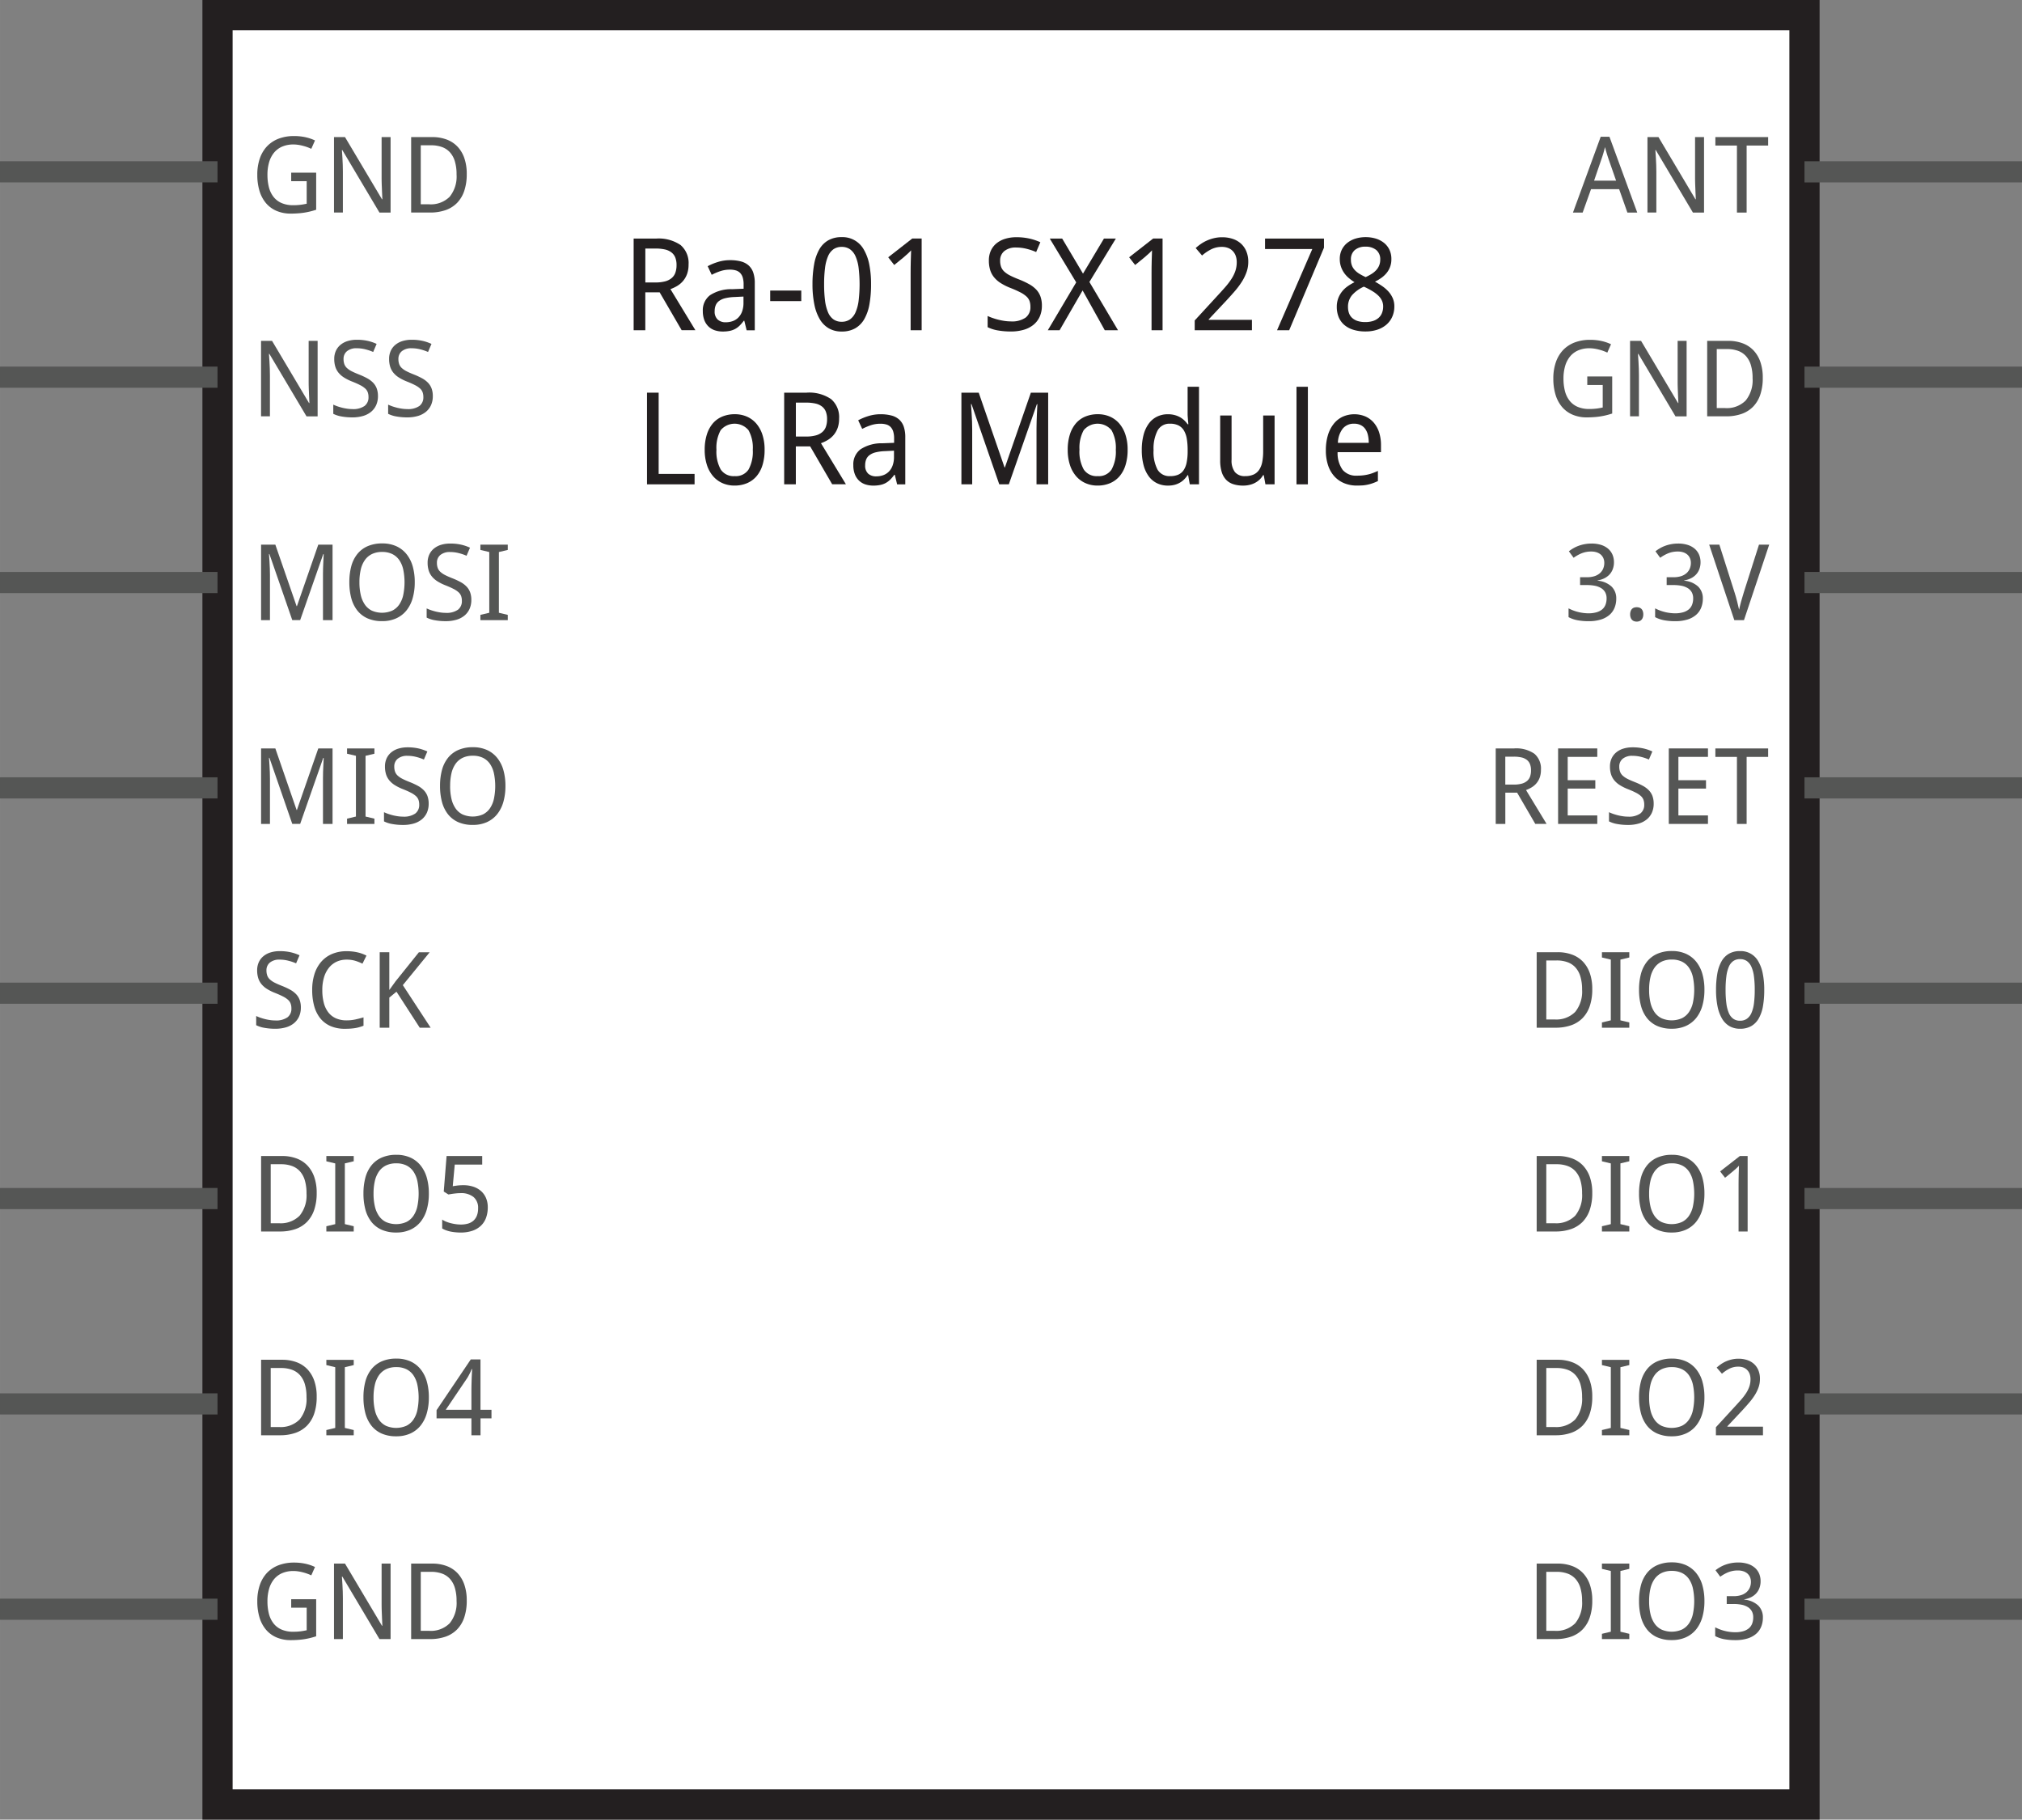 <svg id="background" xmlns="http://www.w3.org/2000/svg" width="23.613mm" height="21.247mm" viewBox="0 0 66.933 60.227">
  <rect x="0" y="0" width="66.933" height="60.227" fill="#808080" stroke="none"/>
  <title>Ra-01-LoRa-schematic</title>
  <rect id="Outline" x="7.2" y="0.5" width="52.533" height="59.227" style="fill: #fff;stroke: #231f20;stroke-miterlimit: 10"/>
  <g>
    <path d="M287.494,92.739v1.253H287.108V90.959h0.739a1.283,1.283,0,0,1,.815.214,0.784,0.784,0,0,1,.264.647,0.896,0.896,0,0,1-.051.315,0.759,0.759,0,0,1-.135.231,0.777,0.777,0,0,1-.192.161,1.299,1.299,0,0,1-.222.105l0.826,1.359h-0.455l-0.728-1.253h-0.476Zm0-.328h0.34a1.195,1.195,0,0,0,.318-0.037,0.547,0.547,0,0,0,.214-0.108,0.411,0.411,0,0,0,.123-0.178,0.734,0.734,0,0,0,.039-0.25,0.668,0.668,0,0,0-.042-0.253,0.399,0.399,0,0,0-.129-0.17,0.549,0.549,0,0,0-.218-0.097,1.42,1.42,0,0,0-.312-0.03h-0.332v1.123Z" transform="translate(-266.133 -83.062)" style="fill: #231f20"/>
    <path d="M290.848,93.993l-0.077-.315h-0.017a1.262,1.262,0,0,1-.137.161,0.654,0.654,0,0,1-.149.111,0.661,0.661,0,0,1-.18.064,1.114,1.114,0,0,1-.23.021,0.829,0.829,0,0,1-.264-0.041,0.554,0.554,0,0,1-.208-0.125,0.58,0.58,0,0,1-.138-0.211,0.832,0.832,0,0,1-.05-0.302,0.619,0.619,0,0,1,.239-0.523,1.277,1.277,0,0,1,.729-0.199l0.382-.015V92.476a0.771,0.771,0,0,0-.03-0.232,0.369,0.369,0,0,0-.087-0.15,0.326,0.326,0,0,0-.141-0.082,0.677,0.677,0,0,0-.192-0.025,1.004,1.004,0,0,0-.321.05,2.013,2.013,0,0,0-.285.121l-0.133-.285a1.884,1.884,0,0,1,.342-0.141,1.332,1.332,0,0,1,.396-0.059,1.391,1.391,0,0,1,.366.043,0.612,0.612,0,0,1,.255.135,0.567,0.567,0,0,1,.15.235,1.062,1.062,0,0,1,.05.347v1.561h-0.272Zm-0.693-.264a0.686,0.686,0,0,0,.234-0.039,0.506,0.506,0,0,0,.187-0.12,0.556,0.556,0,0,0,.123-0.201,0.827,0.827,0,0,0,.045-0.286V92.878l-0.297.015a1.53,1.53,0,0,0-.313.041,0.556,0.556,0,0,0-.202.093,0.33,0.33,0,0,0-.109.143,0.507,0.507,0,0,0-.033.19,0.356,0.356,0,0,0,.101.28A0.386,0.386,0,0,0,290.155,93.729Z" transform="translate(-266.133 -83.062)" style="fill: #231f20"/>
    <path d="M291.628,93.028V92.679h1.029v0.349h-1.029Z" transform="translate(-266.133 -83.062)" style="fill: #231f20"/>
    <path d="M294.967,92.472a3.708,3.708,0,0,1-.053.658,1.519,1.519,0,0,1-.17.492,0.818,0.818,0,0,1-.302.307,0.885,0.885,0,0,1-.448.106,0.83,0.83,0,0,1-.427-0.106,0.841,0.841,0,0,1-.301-0.307,1.567,1.567,0,0,1-.178-0.492,3.305,3.305,0,0,1-.06-0.658A3.697,3.697,0,0,1,293.082,91.814a1.535,1.535,0,0,1,.168-0.491,0.807,0.807,0,0,1,.299-0.306,0.876,0.876,0,0,1,.445-0.106,0.803,0.803,0,0,1,.732.41,1.573,1.573,0,0,1,.181.491A3.279,3.279,0,0,1,294.967,92.472Zm-1.554,0a4.194,4.194,0,0,0,.031.543,1.45,1.45,0,0,0,.1.387,0.547,0.547,0,0,0,.18.232,0.462,0.462,0,0,0,.271.078,0.47,0.47,0,0,0,.272-0.077,0.558,0.558,0,0,0,.184-0.23,1.376,1.376,0,0,0,.104-0.387,4.631,4.631,0,0,0,0-1.091,1.373,1.373,0,0,0-.104-0.386,0.558,0.558,0,0,0-.184-0.23,0.47,0.47,0,0,0-.272-0.077,0.465,0.465,0,0,0-.271.077,0.541,0.541,0,0,0-.18.23,1.433,1.433,0,0,0-.1.386A4.207,4.207,0,0,0,293.413,92.472Z" transform="translate(-266.133 -83.062)" style="fill: #231f20"/>
    <path d="M296.642,93.993h-0.365V92.098c0-.06,0-0.123.001-0.191,0-.068.002-0.135,0.004-0.203,0.002-.067.004-0.131,0.006-0.193l0.005-.163c-0.023.024-.044,0.046-0.062,0.064s-0.036.036-.055,0.052l-0.06.053c-0.021.019-.045,0.041-0.074,0.065l-0.308.251-0.199-.255,0.795-.621h0.312v3.034Z" transform="translate(-266.133 -83.062)" style="fill: #231f20"/>
    <path d="M300.622,93.181a0.874,0.874,0,0,1-.071.36,0.744,0.744,0,0,1-.205.269,0.908,0.908,0,0,1-.324.167,1.498,1.498,0,0,1-.43.057,2.446,2.446,0,0,1-.431-0.036,1.191,1.191,0,0,1-.335-0.107V93.521a1.703,1.703,0,0,0,.161.065c0.061,0.021.124,0.041,0.19,0.057a2.069,2.069,0,0,0,.206.041,1.461,1.461,0,0,0,.209.016,0.79,0.79,0,0,0,.491-0.125,0.427,0.427,0,0,0,.159-0.357,0.576,0.576,0,0,0-.03-0.195,0.384,0.384,0,0,0-.106-0.152,0.917,0.917,0,0,0-.202-0.135,3.434,3.434,0,0,0-.32-0.142,1.9,1.9,0,0,1-.32-0.159,0.915,0.915,0,0,1-.224-0.194,0.717,0.717,0,0,1-.131-0.245,1.054,1.054,0,0,1-.042-0.312,0.763,0.763,0,0,1,.066-0.326,0.668,0.668,0,0,1,.187-0.242,0.836,0.836,0,0,1,.288-0.15,1.233,1.233,0,0,1,.368-0.052,1.927,1.927,0,0,1,.444.047,1.797,1.797,0,0,1,.351.119l-0.139.324a1.982,1.982,0,0,0-.306-0.104,1.392,1.392,0,0,0-.354-0.045,0.592,0.592,0,0,0-.393.117,0.393,0.393,0,0,0-.139.316,0.595,0.595,0,0,0,.031.205,0.402,0.402,0,0,0,.104.156,0.816,0.816,0,0,0,.192.131c0.08,0.041.177,0.084,0.293,0.129a2.801,2.801,0,0,1,.331.154,0.983,0.983,0,0,1,.238.178,0.661,0.661,0,0,1,.144.23A0.881,0.881,0,0,1,300.622,93.181Z" transform="translate(-266.133 -83.062)" style="fill: #231f20"/>
    <path d="M303.142,93.993h-0.438l-0.734-1.318-0.762,1.318h-0.39l0.94-1.585-0.875-1.449h0.411l0.689,1.16,0.693-1.16h0.394L302.195,92.395Z" transform="translate(-266.133 -83.062)" style="fill: #231f20"/>
    <path d="M304.617,93.993H304.252V92.098c0-.06,0-0.123.001-0.191,0-.068.002-0.135,0.004-0.203,0.002-.067.004-0.131,0.006-0.193l0.005-.163c-0.023.024-.044,0.046-0.062,0.064s-0.036.036-.055,0.052l-0.06.053c-0.021.019-.045,0.041-0.074,0.065l-0.308.251-0.199-.255,0.795-.621h0.312v3.034Z" transform="translate(-266.133 -83.062)" style="fill: #231f20"/>
    <path d="M307.574,93.993h-1.893V93.669l0.727-.791c0.104-.112.196-0.214,0.278-0.307a2.343,2.343,0,0,0,.208-0.272,1.186,1.186,0,0,0,.132-0.267,0.903,0.903,0,0,0,.046-0.291,0.61,0.61,0,0,0-.036-0.216,0.439,0.439,0,0,0-.101-0.159,0.418,0.418,0,0,0-.155-0.099,0.557,0.557,0,0,0-.199-0.033,0.778,0.778,0,0,0-.355.08,1.465,1.465,0,0,0-.302.205l-0.211-.247a1.761,1.761,0,0,1,.178-0.14,1.246,1.246,0,0,1,.206-0.113,1.321,1.321,0,0,1,.232-0.076,1.13,1.13,0,0,1,.257-0.028,1.093,1.093,0,0,1,.36.056,0.754,0.754,0,0,1,.273.161,0.71,0.71,0,0,1,.173.255,0.89,0.89,0,0,1,.062.339,1.03,1.03,0,0,1-.055.336,1.555,1.555,0,0,1-.151.314,2.569,2.569,0,0,1-.23.311q-0.134.155-.29,0.324l-0.583.62v0.017h1.43v0.345Z" transform="translate(-266.133 -83.062)" style="fill: #231f20"/>
    <path d="M308.406,93.993l1.168-2.689h-1.565V90.959h1.951v0.301l-1.152,2.733h-0.403Z" transform="translate(-266.133 -83.062)" style="fill: #231f20"/>
    <path d="M311.336,90.911a1.163,1.163,0,0,1,.329.045,0.816,0.816,0,0,1,.272.137,0.657,0.657,0,0,1,.186.228,0.703,0.703,0,0,1,.068.32,0.701,0.701,0,0,1-.155.453,0.88,0.88,0,0,1-.172.162,1.568,1.568,0,0,1-.216.129,2.506,2.506,0,0,1,.235.144,1.183,1.183,0,0,1,.206.177,0.833,0.833,0,0,1,.145.221,0.661,0.661,0,0,1,.055.274,0.832,0.832,0,0,1-.069.345,0.741,0.741,0,0,1-.195.263,0.88,0.88,0,0,1-.301.166,1.232,1.232,0,0,1-.387.058,1.343,1.343,0,0,1-.406-0.056,0.835,0.835,0,0,1-.299-0.161,0.686,0.686,0,0,1-.185-0.256,0.885,0.885,0,0,1-.063-0.342,0.79,0.79,0,0,1,.047-0.28,0.837,0.837,0,0,1,.125-0.224,0.906,0.906,0,0,1,.187-0.176,1.593,1.593,0,0,1,.228-0.135,1.666,1.666,0,0,1-.191-0.14,0.888,0.888,0,0,1-.154-0.169,0.804,0.804,0,0,1-.104-0.207,0.778,0.778,0,0,1-.039-0.25,0.687,0.687,0,0,1,.07-0.316,0.664,0.664,0,0,1,.188-0.227,0.823,0.823,0,0,1,.272-0.137A1.141,1.141,0,0,1,311.336,90.911Zm-0.581,2.312a0.6,0.6,0,0,0,.033.203,0.396,0.396,0,0,0,.104.158,0.49,0.49,0,0,0,.178.102,0.82,0.82,0,0,0,.257.036,0.831,0.831,0,0,0,.256-0.036,0.513,0.513,0,0,0,.186-0.104,0.424,0.424,0,0,0,.112-0.163,0.578,0.578,0,0,0,.038-0.212,0.459,0.459,0,0,0-.041-0.195,0.569,0.569,0,0,0-.116-0.162,1.088,1.088,0,0,0-.182-0.141,2.62,2.62,0,0,0-.237-0.13l-0.062-.029a1.142,1.142,0,0,0-.395.285A0.593,0.593,0,0,0,310.755,93.223Zm0.577-1.996a0.522,0.522,0,0,0-.35.11,0.395,0.395,0,0,0-.13.319,0.522,0.522,0,0,0,.036.204,0.495,0.495,0,0,0,.101.151,0.72,0.72,0,0,0,.154.12q0.09,0.053.196,0.103a1.701,1.701,0,0,0,.188-0.1,0.745,0.745,0,0,0,.154-0.123,0.514,0.514,0,0,0,.103-0.156,0.498,0.498,0,0,0,.038-0.199,0.394,0.394,0,0,0-.131-0.319A0.541,0.541,0,0,0,311.333,91.227Z" transform="translate(-266.133 -83.062)" style="fill: #231f20"/>
    <path d="M287.55,99.093V96.059H287.936V98.748h1.189v0.345h-1.575Z" transform="translate(-266.133 -83.062)" style="fill: #231f20"/>
    <path d="M291.443,97.949a1.684,1.684,0,0,1-.069.505,1.041,1.041,0,0,1-.199.372,0.855,0.855,0,0,1-.314.229,1.052,1.052,0,0,1-.415.079,0.977,0.977,0,0,1-.394-0.079,0.882,0.882,0,0,1-.312-0.229,1.074,1.074,0,0,1-.206-0.372,1.605,1.605,0,0,1-.074-0.505,1.654,1.654,0,0,1,.07-0.501,1.058,1.058,0,0,1,.198-0.37,0.833,0.833,0,0,1,.314-0.228,1.071,1.071,0,0,1,.416-0.078,0.988,0.988,0,0,1,.395.078,0.87,0.87,0,0,1,.312.228,1.069,1.069,0,0,1,.205.37A1.563,1.563,0,0,1,291.443,97.949Zm-1.594,0a1.212,1.212,0,0,0,.142.653,0.51,0.51,0,0,0,.462.219,0.504,0.504,0,0,0,.459-0.219,1.223,1.223,0,0,0,.14-0.653,1.188,1.188,0,0,0-.142-0.648,0.601,0.601,0,0,0-.921,0A1.203,1.203,0,0,0,289.849,97.949Z" transform="translate(-266.133 -83.062)" style="fill: #231f20"/>
    <path d="M292.477,97.839v1.253h-0.386V96.059h0.739a1.283,1.283,0,0,1,.815.214,0.784,0.784,0,0,1,.264.647,0.896,0.896,0,0,1-.051.315,0.759,0.759,0,0,1-.135.231,0.777,0.777,0,0,1-.192.161,1.299,1.299,0,0,1-.222.105l0.826,1.359h-0.455l-0.728-1.253h-0.476Zm0-.328h0.34a1.195,1.195,0,0,0,.318-0.037,0.547,0.547,0,0,0,.214-0.108,0.411,0.411,0,0,0,.123-0.178,0.734,0.734,0,0,0,.039-0.25,0.668,0.668,0,0,0-.042-0.253,0.399,0.399,0,0,0-.129-0.17,0.549,0.549,0,0,0-.218-0.097,1.42,1.42,0,0,0-.312-0.03h-0.332v1.123Z" transform="translate(-266.133 -83.062)" style="fill: #231f20"/>
    <path d="M295.83,99.093l-0.077-.315h-0.017a1.262,1.262,0,0,1-.137.161,0.654,0.654,0,0,1-.149.111,0.661,0.661,0,0,1-.18.064,1.114,1.114,0,0,1-.23.021,0.829,0.829,0,0,1-.264-0.041,0.554,0.554,0,0,1-.208-0.125,0.58,0.58,0,0,1-.138-0.211,0.832,0.832,0,0,1-.05-0.302,0.619,0.619,0,0,1,.239-0.523,1.277,1.277,0,0,1,.729-0.199l0.382-.015V97.576a0.771,0.771,0,0,0-.03-0.232,0.369,0.369,0,0,0-.087-0.15,0.326,0.326,0,0,0-.141-0.082,0.677,0.677,0,0,0-.192-0.025,1.004,1.004,0,0,0-.321.05,2.013,2.013,0,0,0-.285.121l-0.133-.285a1.884,1.884,0,0,1,.342-0.141,1.332,1.332,0,0,1,.396-0.059,1.391,1.391,0,0,1,.366.043,0.612,0.612,0,0,1,.255.135,0.567,0.567,0,0,1,.15.235,1.062,1.062,0,0,1,.05.347v1.561h-0.272Zm-0.693-.264a0.686,0.686,0,0,0,.234-0.039,0.506,0.506,0,0,0,.187-0.12,0.556,0.556,0,0,0,.123-0.201,0.827,0.827,0,0,0,.045-0.286V97.979l-0.297.015a1.53,1.53,0,0,0-.313.041,0.556,0.556,0,0,0-.202.093,0.33,0.33,0,0,0-.109.143,0.507,0.507,0,0,0-.033.19,0.356,0.356,0,0,0,.101.28A0.386,0.386,0,0,0,295.137,98.829Z" transform="translate(-266.133 -83.062)" style="fill: #231f20"/>
    <path d="M299.211,99.093l-0.919-2.656h-0.017q0.012,0.154.021,0.305c0.006,0.087.01,0.179,0.014,0.275s0.005,0.184.005,0.263v1.813h-0.357V96.059h0.573l0.855,2.474h0.012l0.859-2.474h0.573v3.034h-0.386V97.252c0-.072.001-0.154,0.004-0.247,0.002-.092.006-0.181,0.01-0.266q0.008-.147.015-0.299h-0.017l-0.928,2.652h-0.317Z" transform="translate(-266.133 -83.062)" style="fill: #231f20"/>
    <path d="M303.46,97.949a1.684,1.684,0,0,1-.069.505,1.041,1.041,0,0,1-.199.372,0.855,0.855,0,0,1-.314.229,1.052,1.052,0,0,1-.415.079,0.977,0.977,0,0,1-.394-0.079,0.882,0.882,0,0,1-.312-0.229,1.074,1.074,0,0,1-.206-0.372,1.605,1.605,0,0,1-.074-0.505,1.654,1.654,0,0,1,.07-0.501,1.058,1.058,0,0,1,.198-0.37,0.833,0.833,0,0,1,.314-0.228,1.071,1.071,0,0,1,.416-0.078,0.988,0.988,0,0,1,.395.078,0.87,0.87,0,0,1,.312.228,1.069,1.069,0,0,1,.205.37A1.563,1.563,0,0,1,303.46,97.949Zm-1.594,0a1.212,1.212,0,0,0,.142.653,0.51,0.51,0,0,0,.462.219,0.504,0.504,0,0,0,.459-0.219,1.223,1.223,0,0,0,.14-0.653,1.188,1.188,0,0,0-.142-0.648,0.601,0.601,0,0,0-.921,0A1.203,1.203,0,0,0,301.867,97.949Z" transform="translate(-266.133 -83.062)" style="fill: #231f20"/>
    <path d="M305.463,98.788h-0.017a0.835,0.835,0,0,1-.107.134,0.664,0.664,0,0,1-.141.111,0.713,0.713,0,0,1-.179.075,0.859,0.859,0,0,1-.225.027,0.822,0.822,0,0,1-.353-0.075,0.736,0.736,0,0,1-.274-0.223,1.076,1.076,0,0,1-.176-0.368,1.884,1.884,0,0,1-.062-0.511,1.904,1.904,0,0,1,.062-0.514,1.091,1.091,0,0,1,.176-0.37,0.742,0.742,0,0,1,.274-0.225,0.809,0.809,0,0,1,.353-0.076,0.844,0.844,0,0,1,.222.027,0.772,0.772,0,0,1,.18.072,0.728,0.728,0,0,1,.142.106,0.833,0.833,0,0,1,.108.126h0.025c-0.004-.047-0.008-0.092-0.013-0.135-0.002-.036-0.005-0.073-0.008-0.111-0.003-.038-0.004-0.068-0.004-0.09V95.864h0.377v3.229h-0.305Zm-0.596.033a0.663,0.663,0,0,0,.267-0.047,0.415,0.415,0,0,0,.177-0.146,0.685,0.685,0,0,0,.1-0.244,1.794,1.794,0,0,0,.036-0.341V97.958a2.234,2.234,0,0,0-.028-0.373,0.79,0.79,0,0,0-.096-0.274,0.44,0.44,0,0,0-.18-0.168,0.611,0.611,0,0,0-.28-0.057,0.443,0.443,0,0,0-.412.227,1.304,1.304,0,0,0-.132.649,1.253,1.253,0,0,0,.132.646A0.454,0.454,0,0,0,304.868,98.821Z" transform="translate(-266.133 -83.062)" style="fill: #231f20"/>
    <path d="M308.022,99.093l-0.056-.305h-0.021a0.646,0.646,0,0,1-.124.155,0.695,0.695,0,0,1-.157.108,0.754,0.754,0,0,1-.181.063,0.892,0.892,0,0,1-.195.021,1.051,1.051,0,0,1-.332-0.048,0.569,0.569,0,0,1-.239-0.149,0.654,0.654,0,0,1-.144-0.259,1.272,1.272,0,0,1-.049-0.375V96.814h0.377v1.467a0.63,0.63,0,0,0,.11.405,0.413,0.413,0,0,0,.34.135,0.664,0.664,0,0,0,.282-0.054,0.445,0.445,0,0,0,.184-0.159,0.71,0.71,0,0,0,.1-0.259,1.849,1.849,0,0,0,.03-0.353V96.814h0.378v2.278H308.022Z" transform="translate(-266.133 -83.062)" style="fill: #231f20"/>
    <path d="M309.427,99.093H309.05v-3.229h0.377v3.229Z" transform="translate(-266.133 -83.062)" style="fill: #231f20"/>
    <path d="M311.05,99.134a1.095,1.095,0,0,1-.417-0.077,0.893,0.893,0,0,1-.325-0.224,1.016,1.016,0,0,1-.211-0.365,1.534,1.534,0,0,1-.075-0.498,1.717,1.717,0,0,1,.068-0.504,1.123,1.123,0,0,1,.193-0.376,0.832,0.832,0,0,1,.298-0.236,0.952,0.952,0,0,1,.752-0.007,0.789,0.789,0,0,1,.278.208,0.942,0.942,0,0,1,.175.322,1.348,1.348,0,0,1,.061.416v0.235h-1.436a0.942,0.942,0,0,0,.169.589,0.581,0.581,0,0,0,.472.189,1.742,1.742,0,0,0,.196-0.01,1.508,1.508,0,0,0,.174-0.03,1.288,1.288,0,0,0,.163-0.05c0.052-.02.106-0.042,0.16-0.067v0.336c-0.055.026-.11,0.049-0.163,0.068a1.337,1.337,0,0,1-.164.048,1.412,1.412,0,0,1-.174.027C311.186,99.131,311.12,99.134,311.05,99.134Zm-0.093-2.048a0.466,0.466,0,0,0-.375.162,0.799,0.799,0,0,0-.161.471h1.021a1.12,1.12,0,0,0-.028-0.258,0.568,0.568,0,0,0-.087-0.2,0.399,0.399,0,0,0-.15-0.128A0.482,0.482,0,0,0,310.957,97.086Z" transform="translate(-266.133 -83.062)" style="fill: #231f20"/>
  </g>
  <g id="Connectors">
    <g id="Right">
      <line x1="66.933" y1="5.688" x2="59.733" y2="5.688" style="fill: none;stroke: #555655;stroke-miterlimit: 10;stroke-width: 0.7px"/>
      <line x1="66.933" y1="53.264" x2="59.733" y2="53.264" style="fill: none;stroke: #555655;stroke-miterlimit: 10;stroke-width: 0.7px"/>
      <line x1="66.933" y1="46.468" x2="59.733" y2="46.468" style="fill: none;stroke: #555655;stroke-miterlimit: 10;stroke-width: 0.7px"/>
      <line x1="66.933" y1="39.671" x2="59.733" y2="39.671" style="fill: none;stroke: #555655;stroke-miterlimit: 10;stroke-width: 0.7px"/>
      <line x1="66.933" y1="32.874" x2="59.733" y2="32.874" style="fill: none;stroke: #555655;stroke-miterlimit: 10;stroke-width: 0.7px"/>
      <line x1="66.933" y1="26.078" x2="59.733" y2="26.078" style="fill: none;stroke: #555655;stroke-miterlimit: 10;stroke-width: 0.7px"/>
      <line x1="66.933" y1="19.281" x2="59.733" y2="19.281" style="fill: none;stroke: #555655;stroke-miterlimit: 10;stroke-width: 0.7px"/>
      <line x1="66.933" y1="12.484" x2="59.733" y2="12.484" style="fill: none;stroke: #555655;stroke-miterlimit: 10;stroke-width: 0.7px"/>
    </g>
    <g id="Left">
      <line x1="7.2" y1="53.264" y2="53.264" style="fill: none;stroke: #555655;stroke-miterlimit: 10;stroke-width: 0.7px"/>
      <line x1="7.2" y1="46.468" y2="46.468" style="fill: none;stroke: #555655;stroke-miterlimit: 10;stroke-width: 0.7px"/>
      <line x1="7.2" y1="39.671" y2="39.671" style="fill: none;stroke: #555655;stroke-miterlimit: 10;stroke-width: 0.7px"/>
      <line x1="7.2" y1="32.874" y2="32.874" style="fill: none;stroke: #555655;stroke-miterlimit: 10;stroke-width: 0.7px"/>
      <line x1="7.2" y1="26.078" y2="26.078" style="fill: none;stroke: #555655;stroke-miterlimit: 10;stroke-width: 0.7px"/>
      <line x1="7.2" y1="19.281" y2="19.281" style="fill: none;stroke: #555655;stroke-miterlimit: 10;stroke-width: 0.7px"/>
      <line x1="7.2" y1="12.484" y2="12.484" style="fill: none;stroke: #555655;stroke-miterlimit: 10;stroke-width: 0.7px"/>
      <line x1="7.2" y1="5.687" y2="5.687" style="fill: none;stroke: #555655;stroke-miterlimit: 10;stroke-width: 0.7px"/>
    </g>
  </g>
  <g id="Left_Connector_Labels" data-name="Left Connector Labels">
    <g>
      <path d="M275.772,88.778h0.827v1.226c-0.062.021-.126,0.039-0.19,0.055-0.063.016-.129,0.029-0.196,0.04s-0.138.019-.212,0.024c-0.074.006-.154,0.009-0.239,0.009a1.18,1.18,0,0,1-.475-0.09,0.942,0.942,0,0,1-.349-0.256,1.123,1.123,0,0,1-.215-0.405,1.825,1.825,0,0,1-.073-0.536,1.633,1.633,0,0,1,.081-0.531,1.115,1.115,0,0,1,.236-0.404,1.044,1.044,0,0,1,.384-0.256,1.42,1.42,0,0,1,.521-0.089,1.736,1.736,0,0,1,.364.037,1.481,1.481,0,0,1,.324.109l-0.123.277a1.332,1.332,0,0,0-.132-0.055c-0.047-.018-0.096-0.032-0.146-0.045a1.424,1.424,0,0,0-.155-0.032,1.077,1.077,0,0,0-.158-0.012,0.929,0.929,0,0,0-.369.069,0.715,0.715,0,0,0-.27.199,0.895,0.895,0,0,0-.165.316,1.471,1.471,0,0,0-.056.421,1.648,1.648,0,0,0,.047.406,0.866,0.866,0,0,0,.15.318,0.679,0.679,0,0,0,.265.207,0.948,0.948,0,0,0,.392.074c0.05,0,.096-0.001.137-0.004s0.08-.007.116-0.011q0.053-.007.1-0.016l0.092-.018V89.059H275.772V88.778Z" transform="translate(-266.133 -83.062)" style="fill: #555655"/>
      <path d="M279.062,90.098h-0.368l-1.229-2.068h-0.014c0.007,0.088.013,0.175,0.017,0.261,0.004,0.074.008,0.152,0.011,0.232,0.003,0.081.004,0.154,0.004,0.219v1.355h-0.294V87.599h0.364l1.224,2.058H278.79c-0.003-.086-0.007-0.172-0.012-0.256-0.001-.037-0.002-0.074-0.004-0.112l-0.005-.115c-0.002-.038-0.003-0.075-0.003-0.11-0-.035-0.001-0.067-0.001-0.097V87.599H279.062v2.499Z" transform="translate(-266.133 -83.062)" style="fill: #555655"/>
      <path d="M281.583,88.824a1.703,1.703,0,0,1-.082.555,1.052,1.052,0,0,1-.237.398,0.989,0.989,0,0,1-.382.24,1.536,1.536,0,0,1-.513.08h-0.626V87.599h0.696a1.355,1.355,0,0,1,.473.079,0.949,0.949,0,0,1,.361.233,1.051,1.051,0,0,1,.23.384A1.578,1.578,0,0,1,281.583,88.824Zm-0.337.011a1.465,1.465,0,0,0-.056-0.432,0.774,0.774,0,0,0-.164-0.3,0.651,0.651,0,0,0-.265-0.175,1.039,1.039,0,0,0-.357-0.057h-0.343v1.953h0.276a0.879,0.879,0,0,0,.681-0.25A1.062,1.062,0,0,0,281.246,88.835Z" transform="translate(-266.133 -83.062)" style="fill: #555655"/>
    </g>
    <g>
      <path d="M276.647,96.843H276.279l-1.229-2.068h-0.014c0.007,0.088.013,0.175,0.017,0.261,0.004,0.074.008,0.152,0.011,0.232,0.003,0.081.004,0.154,0.004,0.219v1.355h-0.294V94.344h0.364l1.224,2.058H276.375c-0.003-.086-0.007-0.172-0.012-0.256-0.001-.037-0.002-0.074-0.004-0.112l-0.005-.115c-0.002-.038-0.003-0.075-0.003-0.11-0-.035-0.001-0.067-0.001-0.097V94.344H276.647v2.499Z" transform="translate(-266.133 -83.062)" style="fill: #555655"/>
      <path d="M278.644,96.175a0.718,0.718,0,0,1-.059.296,0.616,0.616,0,0,1-.168.221,0.742,0.742,0,0,1-.267.138,1.237,1.237,0,0,1-.354.047,1.981,1.981,0,0,1-.355-0.03,0.965,0.965,0,0,1-.276-0.088V96.455c0.039,0.018.083,0.036,0.132,0.054q0.075,0.026.157,0.047a1.667,1.667,0,0,0,.169.033,1.153,1.153,0,0,0,.173.013,0.651,0.651,0,0,0,.404-0.103,0.351,0.351,0,0,0,.131-0.294,0.466,0.466,0,0,0-.025-0.16,0.317,0.317,0,0,0-.087-0.126,0.755,0.755,0,0,0-.167-0.111c-0.069-.036-0.157-0.075-0.263-0.117a1.566,1.566,0,0,1-.264-0.131,0.764,0.764,0,0,1-.185-0.16,0.595,0.595,0,0,1-.108-0.202,0.861,0.861,0,0,1-.035-0.256,0.639,0.639,0,0,1,.055-0.269,0.56,0.56,0,0,1,.154-0.199,0.685,0.685,0,0,1,.236-0.124,1.026,1.026,0,0,1,.304-0.042,1.601,1.601,0,0,1,.365.038,1.473,1.473,0,0,1,.289.099l-0.114.267a1.603,1.603,0,0,0-.252-0.086,1.152,1.152,0,0,0-.291-0.037,0.486,0.486,0,0,0-.323.096,0.324,0.324,0,0,0-.115.261,0.497,0.497,0,0,0,.026.168,0.33,0.33,0,0,0,.085.128,0.681,0.681,0,0,0,.158.108c0.065,0.034.146,0.069,0.242,0.107a2.411,2.411,0,0,1,.272.126,0.819,0.819,0,0,1,.196.147,0.55,0.55,0,0,1,.119.189A0.727,0.727,0,0,1,278.644,96.175Z" transform="translate(-266.133 -83.062)" style="fill: #555655"/>
      <path d="M280.46,96.175a0.718,0.718,0,0,1-.059.296,0.616,0.616,0,0,1-.168.221,0.742,0.742,0,0,1-.267.138,1.237,1.237,0,0,1-.354.047,1.981,1.981,0,0,1-.355-0.03,0.965,0.965,0,0,1-.276-0.088V96.455c0.039,0.018.083,0.036,0.132,0.054q0.075,0.026.157,0.047a1.667,1.667,0,0,0,.169.033,1.153,1.153,0,0,0,.173.013,0.651,0.651,0,0,0,.404-0.103,0.351,0.351,0,0,0,.131-0.294,0.466,0.466,0,0,0-.025-0.16,0.317,0.317,0,0,0-.087-0.126,0.755,0.755,0,0,0-.167-0.111c-0.069-.036-0.157-0.075-0.263-0.117a1.566,1.566,0,0,1-.264-0.131,0.764,0.764,0,0,1-.185-0.16,0.595,0.595,0,0,1-.108-0.202,0.861,0.861,0,0,1-.035-0.256,0.639,0.639,0,0,1,.055-0.269,0.56,0.56,0,0,1,.154-0.199,0.685,0.685,0,0,1,.236-0.124,1.026,1.026,0,0,1,.304-0.042,1.601,1.601,0,0,1,.365.038,1.473,1.473,0,0,1,.289.099l-0.114.267a1.603,1.603,0,0,0-.252-0.086,1.152,1.152,0,0,0-.291-0.037,0.486,0.486,0,0,0-.323.096,0.324,0.324,0,0,0-.115.261,0.497,0.497,0,0,0,.026.168,0.33,0.33,0,0,0,.085.128,0.681,0.681,0,0,0,.158.108c0.065,0.034.146,0.069,0.242,0.107a2.411,2.411,0,0,1,.272.126,0.819,0.819,0,0,1,.196.147,0.55,0.55,0,0,1,.119.189A0.727,0.727,0,0,1,280.46,96.175Z" transform="translate(-266.133 -83.062)" style="fill: #555655"/>
    </g>
    <g>
      <path d="M275.808,103.588l-0.757-2.188h-0.014c0.007,0.084.013,0.168,0.017,0.251,0.004,0.072.008,0.147,0.011,0.227s0.004,0.151.004,0.216v1.494h-0.294v-2.499h0.472l0.704,2.037h0.011l0.707-2.037h0.472v2.499h-0.317v-1.516q0-.089.003-0.204c0.002-.076.005-0.149,0.009-0.219,0.004-.081.009-0.163,0.012-0.246H276.833l-0.764,2.184h-0.262Z" transform="translate(-266.133 -83.062)" style="fill: #555655"/>
      <path d="M279.862,102.335a1.884,1.884,0,0,1-.069.526,1.156,1.156,0,0,1-.206.407,0.924,0.924,0,0,1-.339.261,1.115,1.115,0,0,1-.467.092,1.166,1.166,0,0,1-.483-0.092,0.898,0.898,0,0,1-.338-0.261,1.132,1.132,0,0,1-.199-0.408,2.027,2.027,0,0,1-.064-0.529,2.005,2.005,0,0,1,.064-0.527,1.106,1.106,0,0,1,.2-0.404,0.897,0.897,0,0,1,.34-0.259,1.18,1.18,0,0,1,.484-0.092,1.112,1.112,0,0,1,.466.092,0.921,0.921,0,0,1,.337.26,1.144,1.144,0,0,1,.206.405A1.892,1.892,0,0,1,279.862,102.335Zm-1.831,0a1.818,1.818,0,0,0,.044.421,0.917,0.917,0,0,0,.136.318,0.608,0.608,0,0,0,.232.2,0.848,0.848,0,0,0,.672,0,0.608,0.608,0,0,0,.232-0.2,0.889,0.889,0,0,0,.134-0.318,2.09,2.09,0,0,0,0-.843,0.893,0.893,0,0,0-.133-0.315,0.611,0.611,0,0,0-.231-0.198,0.752,0.752,0,0,0-.335-0.069,0.762,0.762,0,0,0-.336.069,0.618,0.618,0,0,0-.234.198,0.896,0.896,0,0,0-.137.315A1.813,1.813,0,0,0,278.031,102.335Z" transform="translate(-266.133 -83.062)" style="fill: #555655"/>
      <path d="M281.735,102.92a0.718,0.718,0,0,1-.059.296,0.616,0.616,0,0,1-.168.221,0.742,0.742,0,0,1-.267.138,1.237,1.237,0,0,1-.354.047,1.981,1.981,0,0,1-.355-0.03,0.965,0.965,0,0,1-.276-0.088V103.2c0.039,0.018.083,0.036,0.132,0.054q0.075,0.026.157,0.047a1.668,1.668,0,0,0,.169.033,1.153,1.153,0,0,0,.173.013,0.651,0.651,0,0,0,.404-0.103,0.351,0.351,0,0,0,.131-0.294,0.466,0.466,0,0,0-.025-0.16,0.317,0.317,0,0,0-.087-0.126,0.755,0.755,0,0,0-.167-0.111c-0.069-.036-0.157-0.075-0.263-0.117a1.566,1.566,0,0,1-.264-0.131,0.764,0.764,0,0,1-.185-0.16,0.595,0.595,0,0,1-.108-0.202,0.861,0.861,0,0,1-.035-0.256,0.639,0.639,0,0,1,.055-0.269,0.56,0.56,0,0,1,.154-0.199,0.685,0.685,0,0,1,.236-0.124,1.026,1.026,0,0,1,.304-0.042,1.601,1.601,0,0,1,.365.038,1.473,1.473,0,0,1,.289.099l-0.114.267a1.603,1.603,0,0,0-.252-0.086,1.152,1.152,0,0,0-.291-0.037,0.486,0.486,0,0,0-.323.096,0.324,0.324,0,0,0-.115.261,0.497,0.497,0,0,0,.026.168,0.33,0.33,0,0,0,.085.128,0.681,0.681,0,0,0,.158.108c0.065,0.034.146,0.069,0.242,0.107a2.412,2.412,0,0,1,.272.126,0.819,0.819,0,0,1,.196.147,0.55,0.55,0,0,1,.119.189A0.727,0.727,0,0,1,281.735,102.92Z" transform="translate(-266.133 -83.062)" style="fill: #555655"/>
      <path d="M282.941,103.588h-0.906v-0.174l0.294-.07V101.334l-0.294-.07v-0.174h0.906v0.174l-0.294.07v2.01l0.294,0.07v0.174Z" transform="translate(-266.133 -83.062)" style="fill: #555655"/>
    </g>
    <g>
      <path d="M275.808,110.333l-0.757-2.188h-0.014c0.007,0.084.013,0.168,0.017,0.251,0.004,0.072.008,0.147,0.011,0.227s0.004,0.151.004,0.216V110.333h-0.294v-2.499h0.472l0.704,2.037h0.011l0.707-2.037h0.472V110.333h-0.317v-1.516q0-.089.003-0.204c0.002-.076.005-0.149,0.009-0.219,0.004-.081.009-0.163,0.012-0.246H276.833l-0.764,2.184h-0.262Z" transform="translate(-266.133 -83.062)" style="fill: #555655"/>
      <path d="M278.527,110.333h-0.906v-0.174l0.294-.07V108.079l-0.294-.07v-0.174h0.906v0.174l-0.294.07v2.01l0.294,0.07V110.333Z" transform="translate(-266.133 -83.062)" style="fill: #555655"/>
      <path d="M280.323,109.665a0.718,0.718,0,0,1-.059.296,0.616,0.616,0,0,1-.168.221,0.742,0.742,0,0,1-.267.138,1.237,1.237,0,0,1-.354.047,1.981,1.981,0,0,1-.355-0.03,0.965,0.965,0,0,1-.276-0.088v-0.304c0.039,0.018.083,0.036,0.132,0.054q0.075,0.026.157,0.047a1.667,1.667,0,0,0,.169.033,1.153,1.153,0,0,0,.173.013,0.651,0.651,0,0,0,.404-0.103,0.351,0.351,0,0,0,.131-0.294,0.466,0.466,0,0,0-.025-0.16,0.317,0.317,0,0,0-.087-0.126,0.755,0.755,0,0,0-.167-0.111c-0.069-.036-0.157-0.075-0.263-0.117a1.566,1.566,0,0,1-.264-0.131,0.764,0.764,0,0,1-.185-0.16,0.595,0.595,0,0,1-.108-0.202,0.861,0.861,0,0,1-.035-0.256,0.639,0.639,0,0,1,.055-0.269,0.56,0.56,0,0,1,.154-0.199,0.685,0.685,0,0,1,.236-0.124,1.026,1.026,0,0,1,.304-0.042,1.601,1.601,0,0,1,.365.038,1.473,1.473,0,0,1,.289.099l-0.114.267a1.603,1.603,0,0,0-.252-0.086,1.152,1.152,0,0,0-.291-0.037,0.486,0.486,0,0,0-.323.096,0.324,0.324,0,0,0-.115.261,0.497,0.497,0,0,0,.026.168,0.33,0.33,0,0,0,.085.128,0.681,0.681,0,0,0,.158.108c0.065,0.034.146,0.069,0.242,0.107a2.411,2.411,0,0,1,.272.126,0.819,0.819,0,0,1,.196.147,0.55,0.55,0,0,1,.119.189A0.727,0.727,0,0,1,280.323,109.665Z" transform="translate(-266.133 -83.062)" style="fill: #555655"/>
      <path d="M282.864,109.08a1.884,1.884,0,0,1-.069.526,1.156,1.156,0,0,1-.206.407,0.924,0.924,0,0,1-.339.261,1.115,1.115,0,0,1-.467.092,1.166,1.166,0,0,1-.483-0.092,0.898,0.898,0,0,1-.338-0.261,1.132,1.132,0,0,1-.199-0.408,2.027,2.027,0,0,1-.064-0.529,2.005,2.005,0,0,1,.064-0.527,1.106,1.106,0,0,1,.2-0.404,0.897,0.897,0,0,1,.34-0.259,1.18,1.18,0,0,1,.484-0.092,1.112,1.112,0,0,1,.466.092,0.921,0.921,0,0,1,.337.26,1.144,1.144,0,0,1,.206.405A1.892,1.892,0,0,1,282.864,109.08Zm-1.831,0a1.818,1.818,0,0,0,.044.421,0.917,0.917,0,0,0,.136.318,0.608,0.608,0,0,0,.232.2,0.848,0.848,0,0,0,.672,0,0.608,0.608,0,0,0,.232-0.2,0.889,0.889,0,0,0,.134-0.318,2.09,2.09,0,0,0,0-.843,0.893,0.893,0,0,0-.133-0.315,0.611,0.611,0,0,0-.231-0.198,0.752,0.752,0,0,0-.335-0.069,0.762,0.762,0,0,0-.336.069,0.618,0.618,0,0,0-.234.198,0.896,0.896,0,0,0-.137.315A1.813,1.813,0,0,0,281.034,109.08Z" transform="translate(-266.133 -83.062)" style="fill: #555655"/>
    </g>
    <g>
      <path d="M276.092,116.411a0.718,0.718,0,0,1-.059.296,0.616,0.616,0,0,1-.168.221,0.742,0.742,0,0,1-.267.138,1.237,1.237,0,0,1-.354.047,1.981,1.981,0,0,1-.355-0.03,0.965,0.965,0,0,1-.276-0.088v-0.304c0.039,0.018.083,0.036,0.132,0.054q0.075,0.026.157,0.047a1.667,1.667,0,0,0,.169.033,1.153,1.153,0,0,0,.173.013,0.651,0.651,0,0,0,.404-0.103,0.351,0.351,0,0,0,.131-0.294,0.466,0.466,0,0,0-.025-0.16,0.317,0.317,0,0,0-.087-0.126,0.755,0.755,0,0,0-.167-0.111c-0.069-.036-0.157-0.075-0.263-0.117a1.566,1.566,0,0,1-.264-0.131,0.764,0.764,0,0,1-.185-0.16,0.595,0.595,0,0,1-.108-0.202,0.861,0.861,0,0,1-.035-0.256,0.639,0.639,0,0,1,.055-0.269,0.56,0.56,0,0,1,.154-0.199,0.685,0.685,0,0,1,.236-0.124,1.026,1.026,0,0,1,.304-0.042,1.601,1.601,0,0,1,.365.038,1.473,1.473,0,0,1,.289.099l-0.114.267a1.603,1.603,0,0,0-.252-0.086,1.152,1.152,0,0,0-.291-0.037,0.486,0.486,0,0,0-.323.096,0.324,0.324,0,0,0-.115.261,0.497,0.497,0,0,0,.026.168,0.33,0.33,0,0,0,.085.128,0.681,0.681,0,0,0,.158.108c0.065,0.034.146,0.069,0.242,0.107a2.411,2.411,0,0,1,.272.126,0.819,0.819,0,0,1,.196.147,0.55,0.55,0,0,1,.119.189A0.727,0.727,0,0,1,276.092,116.411Z" transform="translate(-266.133 -83.062)" style="fill: #555655"/>
      <path d="M277.607,114.825a0.783,0.783,0,0,0-.332.069,0.712,0.712,0,0,0-.253.199,0.925,0.925,0,0,0-.163.316,1.436,1.436,0,0,0-.057.421,1.646,1.646,0,0,0,.05.428,0.866,0.866,0,0,0,.151.315,0.651,0.651,0,0,0,.251.195,0.865,0.865,0,0,0,.353.067,1.344,1.344,0,0,0,.289-0.03q0.137-.03.27-0.069v0.277c-0.044.017-.089,0.032-0.133,0.045a1.113,1.113,0,0,1-.139.032c-0.048.008-.101,0.014-0.156,0.018s-0.116.006-.184,0.006a1.174,1.174,0,0,1-.485-0.092,0.897,0.897,0,0,1-.339-0.261,1.13,1.13,0,0,1-.199-0.407,2.006,2.006,0,0,1-.064-0.526,1.715,1.715,0,0,1,.074-0.52,1.142,1.142,0,0,1,.219-0.405,0.98,0.98,0,0,1,.358-0.263,1.212,1.212,0,0,1,.491-0.094,1.607,1.607,0,0,1,.352.037,1.212,1.212,0,0,1,.303.109l-0.133.267a1.557,1.557,0,0,0-.234-0.094A0.963,0.963,0,0,0,277.607,114.825Z" transform="translate(-266.133 -83.062)" style="fill: #555655"/>
      <path d="M280.389,117.079h-0.361l-0.771-1.193-0.237.195v0.998h-0.318v-2.499h0.318v1.25l0.207-.287,0.772-.962h0.357l-0.889,1.088Z" transform="translate(-266.133 -83.062)" style="fill: #555655"/>
    </g>
    <g>
      <path d="M276.616,122.55a1.703,1.703,0,0,1-.082.555,1.052,1.052,0,0,1-.237.398,0.989,0.989,0,0,1-.382.24,1.536,1.536,0,0,1-.513.08h-0.626V121.325h0.696a1.355,1.355,0,0,1,.473.079,0.949,0.949,0,0,1,.361.233,1.051,1.051,0,0,1,.23.384A1.578,1.578,0,0,1,276.616,122.55Zm-0.337.011a1.465,1.465,0,0,0-.056-0.432,0.774,0.774,0,0,0-.164-0.3,0.651,0.651,0,0,0-.265-0.175,1.039,1.039,0,0,0-.357-0.057h-0.343v1.953h0.276a0.879,0.879,0,0,0,.681-0.25A1.062,1.062,0,0,0,276.279,122.561Z" transform="translate(-266.133 -83.062)" style="fill: #555655"/>
      <path d="M277.842,123.824H276.936v-0.174l0.294-.07v-2.01l-0.294-.07V121.325h0.906v0.174l-0.294.07v2.01l0.294,0.07v0.174Z" transform="translate(-266.133 -83.062)" style="fill: #555655"/>
      <path d="M280.329,122.571a1.884,1.884,0,0,1-.069.526,1.156,1.156,0,0,1-.206.407,0.924,0.924,0,0,1-.339.261,1.115,1.115,0,0,1-.467.092,1.166,1.166,0,0,1-.483-0.092,0.898,0.898,0,0,1-.338-0.261,1.132,1.132,0,0,1-.199-0.408,2.027,2.027,0,0,1-.064-0.529,2.005,2.005,0,0,1,.064-0.527,1.106,1.106,0,0,1,.2-0.404,0.897,0.897,0,0,1,.34-0.259,1.18,1.18,0,0,1,.484-0.092,1.112,1.112,0,0,1,.466.092,0.921,0.921,0,0,1,.337.26,1.144,1.144,0,0,1,.206.405A1.892,1.892,0,0,1,280.329,122.571Zm-1.831,0a1.818,1.818,0,0,0,.044.421,0.917,0.917,0,0,0,.136.318,0.608,0.608,0,0,0,.232.2,0.848,0.848,0,0,0,.672,0,0.608,0.608,0,0,0,.232-0.2,0.889,0.889,0,0,0,.134-0.318,2.09,2.09,0,0,0,0-.843,0.893,0.893,0,0,0-.133-0.315,0.611,0.611,0,0,0-.231-0.198,0.752,0.752,0,0,0-.335-0.069,0.762,0.762,0,0,0-.336.069,0.618,0.618,0,0,0-.234.198,0.896,0.896,0,0,0-.137.315A1.813,1.813,0,0,0,278.498,122.571Z" transform="translate(-266.133 -83.062)" style="fill: #555655"/>
      <path d="M281.477,122.291a1.025,1.025,0,0,1,.315.047,0.733,0.733,0,0,1,.255.139,0.641,0.641,0,0,1,.17.229,0.765,0.765,0,0,1,.062.316,1,1,0,0,1-.058.351,0.68,0.68,0,0,1-.173.263,0.763,0.763,0,0,1-.283.165,1.203,1.203,0,0,1-.387.057,1.657,1.657,0,0,1-.171-0.009,1.493,1.493,0,0,1-.163-0.024,1.035,1.035,0,0,1-.147-0.042,0.763,0.763,0,0,1-.127-0.06V123.429a0.705,0.705,0,0,0,.133.07,1.173,1.173,0,0,0,.16.051,1.527,1.527,0,0,0,.168.032,1.218,1.218,0,0,0,.156.011,0.849,0.849,0,0,0,.241-0.032,0.462,0.462,0,0,0,.179-0.098,0.443,0.443,0,0,0,.113-0.168,0.652,0.652,0,0,0,.039-0.239,0.464,0.464,0,0,0-.15-0.373,0.654,0.654,0,0,0-.438-0.129c-0.03,0-.064.001-0.1,0.004-0.036.003-.072,0.007-0.108,0.011q-0.053.007-.103,0.015c-0.032.005-.061,0.01-0.084,0.014l-0.154-.097,0.094-1.176h1.179v0.284H281.186l-0.066.716c0.037-.007.084-0.014,0.145-0.022A1.66,1.66,0,0,1,281.477,122.291Z" transform="translate(-266.133 -83.062)" style="fill: #555655"/>
    </g>
    <g>
      <path d="M276.616,129.295a1.703,1.703,0,0,1-.082.555,1.052,1.052,0,0,1-.237.398,0.989,0.989,0,0,1-.382.24,1.536,1.536,0,0,1-.513.08h-0.626v-2.499h0.696a1.355,1.355,0,0,1,.473.079,0.949,0.949,0,0,1,.361.233,1.051,1.051,0,0,1,.23.384A1.578,1.578,0,0,1,276.616,129.295Zm-0.337.011a1.465,1.465,0,0,0-.056-0.432,0.774,0.774,0,0,0-.164-0.3,0.651,0.651,0,0,0-.265-0.175,1.039,1.039,0,0,0-.357-0.057h-0.343v1.953h0.276a0.879,0.879,0,0,0,.681-0.25A1.062,1.062,0,0,0,276.279,129.306Z" transform="translate(-266.133 -83.062)" style="fill: #555655"/>
      <path d="M277.842,130.569H276.936v-0.174l0.294-.07v-2.01l-0.294-.07v-0.174h0.906v0.174l-0.294.07v2.01l0.294,0.07v0.174Z" transform="translate(-266.133 -83.062)" style="fill: #555655"/>
      <path d="M280.329,129.316a1.884,1.884,0,0,1-.069.526,1.156,1.156,0,0,1-.206.407,0.924,0.924,0,0,1-.339.261,1.115,1.115,0,0,1-.467.092,1.166,1.166,0,0,1-.483-0.092,0.898,0.898,0,0,1-.338-0.261,1.132,1.132,0,0,1-.199-0.408,2.027,2.027,0,0,1-.064-0.529,2.005,2.005,0,0,1,.064-0.527,1.106,1.106,0,0,1,.2-0.404,0.897,0.897,0,0,1,.34-0.259,1.18,1.18,0,0,1,.484-0.092,1.112,1.112,0,0,1,.466.092,0.921,0.921,0,0,1,.337.26,1.144,1.144,0,0,1,.206.405A1.892,1.892,0,0,1,280.329,129.316Zm-1.831,0a1.818,1.818,0,0,0,.044.421,0.917,0.917,0,0,0,.136.318,0.608,0.608,0,0,0,.232.2,0.848,0.848,0,0,0,.672,0,0.608,0.608,0,0,0,.232-0.2,0.889,0.889,0,0,0,.134-0.318,2.09,2.09,0,0,0,0-.843,0.893,0.893,0,0,0-.133-0.315,0.611,0.611,0,0,0-.231-0.198,0.752,0.752,0,0,0-.335-0.069,0.762,0.762,0,0,0-.336.069,0.618,0.618,0,0,0-.234.198,0.896,0.896,0,0,0-.137.315A1.813,1.813,0,0,0,278.498,129.316Z" transform="translate(-266.133 -83.062)" style="fill: #555655"/>
      <path d="M282.403,130.008h-0.364v0.561h-0.301V130.008h-1.154v-0.271l1.133-1.68h0.321v1.668h0.364v0.284Zm-0.665-.284v-0.608c0-.064.001-0.131,0.002-0.201l0.006-.205c0.002-.067.005-0.129,0.008-0.188,0.003-.058.005-0.106,0.006-0.145h-0.015c-0.008.023-.018,0.048-0.03,0.076q-0.018.042-.04,0.084c-0.014.028-.029,0.055-0.043,0.081a0.763,0.763,0,0,1-.041.067l-0.702,1.039h0.849Z" transform="translate(-266.133 -83.062)" style="fill: #555655"/>
    </g>
    <g>
      <path d="M275.772,135.995h0.827v1.226c-0.062.021-.126,0.039-0.19,0.055-0.063.016-.129,0.029-0.196,0.04s-0.138.019-.212,0.024c-0.074.006-.154,0.009-0.239,0.009a1.18,1.18,0,0,1-.475-0.09,0.942,0.942,0,0,1-.349-0.256,1.123,1.123,0,0,1-.215-0.405,1.825,1.825,0,0,1-.073-0.536,1.633,1.633,0,0,1,.081-0.531,1.115,1.115,0,0,1,.236-0.404,1.044,1.044,0,0,1,.384-0.256,1.42,1.42,0,0,1,.521-0.089,1.736,1.736,0,0,1,.364.037,1.481,1.481,0,0,1,.324.109l-0.123.277a1.332,1.332,0,0,0-.132-0.055c-0.047-.018-0.096-0.032-0.146-0.045a1.424,1.424,0,0,0-.155-0.032,1.077,1.077,0,0,0-.158-0.012,0.929,0.929,0,0,0-.369.069,0.715,0.715,0,0,0-.27.199,0.895,0.895,0,0,0-.165.316,1.471,1.471,0,0,0-.056.421,1.648,1.648,0,0,0,.047.406,0.866,0.866,0,0,0,.15.318,0.679,0.679,0,0,0,.265.207,0.948,0.948,0,0,0,.392.074c0.05,0,.096-0.001.137-0.004s0.08-.007.116-0.011q0.053-.007.1-0.016l0.092-.018V136.275H275.772v-0.28Z" transform="translate(-266.133 -83.062)" style="fill: #555655"/>
      <path d="M279.062,137.314h-0.368l-1.229-2.068h-0.014c0.007,0.088.013,0.175,0.017,0.261,0.004,0.074.008,0.152,0.011,0.232,0.003,0.081.004,0.154,0.004,0.219V137.314h-0.294v-2.499h0.364l1.224,2.058H278.79c-0.003-.086-0.007-0.172-0.012-0.256-0.001-.037-0.002-0.074-0.004-0.112l-0.005-.115c-0.002-.038-0.003-0.075-0.003-0.11-0-.035-0.001-0.067-0.001-0.097v-1.367H279.062V137.314Z" transform="translate(-266.133 -83.062)" style="fill: #555655"/>
      <path d="M281.583,136.041a1.703,1.703,0,0,1-.082.555,1.052,1.052,0,0,1-.237.398,0.989,0.989,0,0,1-.382.24,1.536,1.536,0,0,1-.513.08h-0.626v-2.499h0.696a1.355,1.355,0,0,1,.473.079,0.949,0.949,0,0,1,.361.233,1.051,1.051,0,0,1,.23.384A1.578,1.578,0,0,1,281.583,136.041Zm-0.337.011a1.465,1.465,0,0,0-.056-0.432,0.774,0.774,0,0,0-.164-0.3,0.651,0.651,0,0,0-.265-0.175,1.039,1.039,0,0,0-.357-0.057h-0.343v1.953h0.276a0.879,0.879,0,0,0,.681-0.25A1.062,1.062,0,0,0,281.246,136.051Z" transform="translate(-266.133 -83.062)" style="fill: #555655"/>
    </g>
  </g>
  <g id="Right_Connector_Labels" data-name="Right Connector Labels">
    <g>
      <path d="M320.004,90.098l-0.273-.774H318.8l-0.277.774h-0.321l0.918-2.509h0.29l0.92,2.509h-0.325Zm-0.374-1.056-0.253-.725-0.025-.075c-0.01-.03-0.02-0.062-0.03-0.096s-0.021-.07-0.031-0.107-0.02-.073-0.029-0.108c-0.008.035-.018,0.072-0.027,0.109-0.011.038-.021,0.074-0.031,0.108-0.01.035-.02,0.067-0.03,0.096l-0.025.073-0.248.725h0.728Z" transform="translate(-266.133 -83.062)" style="fill: #555655"/>
      <path d="M322.541,90.098h-0.368l-1.229-2.068h-0.014c0.007,0.088.013,0.175,0.017,0.261,0.004,0.074.008,0.152,0.011,0.232,0.003,0.081.004,0.154,0.004,0.219v1.355h-0.294V87.599h0.364l1.224,2.058H322.269c-0.003-.086-0.007-0.172-0.012-0.256-0.001-.037-0.002-0.074-0.004-0.112l-0.005-.115c-0.002-.038-0.003-0.075-0.003-0.11-0-.035-0.001-0.067-0.001-0.097V87.599H322.541v2.499Z" transform="translate(-266.133 -83.062)" style="fill: #555655"/>
      <path d="M323.95,90.098h-0.32V87.879h-0.714V87.599h1.747v0.28h-0.712v2.218Z" transform="translate(-266.133 -83.062)" style="fill: #555655"/>
    </g>
    <g>
      <path d="M318.674,95.523H319.501V96.749c-0.062.021-.126,0.039-0.19,0.055-0.063.016-.129,0.029-0.196,0.04s-0.138.019-.212,0.024c-0.074.006-.154,0.009-0.239,0.009a1.18,1.18,0,0,1-.475-0.09,0.942,0.942,0,0,1-.349-0.256,1.123,1.123,0,0,1-.215-0.405,1.825,1.825,0,0,1-.073-0.536,1.633,1.633,0,0,1,.081-0.531,1.115,1.115,0,0,1,.236-0.404,1.044,1.044,0,0,1,.384-0.256,1.42,1.42,0,0,1,.521-0.089,1.736,1.736,0,0,1,.364.037,1.481,1.481,0,0,1,.324.109l-0.123.277a1.332,1.332,0,0,0-.132-0.055c-0.047-.018-0.096-0.032-0.146-0.045a1.424,1.424,0,0,0-.155-0.032,1.077,1.077,0,0,0-.158-0.012,0.929,0.929,0,0,0-.369.069,0.715,0.715,0,0,0-.27.199,0.895,0.895,0,0,0-.165.316,1.471,1.471,0,0,0-.056.421A1.648,1.648,0,0,0,317.935,96a0.866,0.866,0,0,0,.15.318,0.679,0.679,0,0,0,.265.207,0.948,0.948,0,0,0,.392.074c0.05,0,.096-0.001.137-0.004s0.08-.007.116-0.011q0.053-.007.1-0.016l0.092-.018V95.804h-0.511V95.523Z" transform="translate(-266.133 -83.062)" style="fill: #555655"/>
      <path d="M321.964,96.843h-0.368l-1.229-2.068H320.354c0.007,0.088.013,0.175,0.017,0.261,0.004,0.074.008,0.152,0.011,0.232,0.003,0.081.004,0.154,0.004,0.219v1.355h-0.294V94.344h0.364l1.224,2.058h0.012c-0.003-.086-0.007-0.172-0.012-0.256-0.001-.037-0.002-0.074-0.004-0.112l-0.005-.115c-0.002-.038-0.003-0.075-0.003-0.11-0-.035-0.001-0.067-0.001-0.097V94.344h0.297v2.499Z" transform="translate(-266.133 -83.062)" style="fill: #555655"/>
      <path d="M324.485,95.569a1.703,1.703,0,0,1-.082.555,1.052,1.052,0,0,1-.237.398,0.989,0.989,0,0,1-.382.24,1.536,1.536,0,0,1-.513.08h-0.626V94.344h0.696a1.355,1.355,0,0,1,.473.079,0.949,0.949,0,0,1,.361.233,1.051,1.051,0,0,1,.23.384A1.578,1.578,0,0,1,324.485,95.569Zm-0.337.011a1.465,1.465,0,0,0-.056-0.432,0.774,0.774,0,0,0-.164-0.3,0.651,0.651,0,0,0-.265-0.175,1.039,1.039,0,0,0-.357-0.057H322.962v1.953h0.276a0.879,0.879,0,0,0,.681-0.25A1.062,1.062,0,0,0,324.148,95.58Z" transform="translate(-266.133 -83.062)" style="fill: #555655"/>
    </g>
    <g>
      <path d="M319.559,101.674a0.629,0.629,0,0,1-.04.228,0.538,0.538,0,0,1-.11.178,0.59,0.59,0,0,1-.17.124,0.791,0.791,0,0,1-.22.069v0.01a0.772,0.772,0,0,1,.459.192,0.539,0.539,0,0,1,.157.402,0.791,0.791,0,0,1-.056.301,0.621,0.621,0,0,1-.168.236,0.788,0.788,0,0,1-.285.154,1.352,1.352,0,0,1-.408.055,2.008,2.008,0,0,1-.352-0.029,1.049,1.049,0,0,1-.31-0.105v-0.291a1.457,1.457,0,0,0,.655.164,0.949,0.949,0,0,0,.271-0.034,0.516,0.516,0,0,0,.189-0.097,0.379,0.379,0,0,0,.109-0.156,0.576,0.576,0,0,0,.035-0.207,0.409,0.409,0,0,0-.045-0.199,0.379,0.379,0,0,0-.129-0.137,0.628,0.628,0,0,0-.205-0.08,1.347,1.347,0,0,0-.272-0.025H318.438V102.168H318.665a0.823,0.823,0,0,0,.246-0.034,0.506,0.506,0,0,0,.18-0.098,0.413,0.413,0,0,0,.11-0.15,0.482,0.482,0,0,0,.038-0.191,0.394,0.394,0,0,0-.031-0.159,0.34,0.34,0,0,0-.087-0.119,0.399,0.399,0,0,0-.135-0.074,0.558,0.558,0,0,0-.174-0.026,0.844,0.844,0,0,0-.322.058,1.268,1.268,0,0,0-.266.149l-0.157-.214a1.071,1.071,0,0,1,.145-0.099,1.091,1.091,0,0,1,.173-0.082,1.231,1.231,0,0,1,.201-0.055,1.203,1.203,0,0,1,.227-0.021,1.03,1.03,0,0,1,.324.046,0.664,0.664,0,0,1,.233.129,0.544,0.544,0,0,1,.142.197A0.637,0.637,0,0,1,319.559,101.674Z" transform="translate(-266.133 -83.062)" style="fill: #555655"/>
      <path d="M320.095,103.398a0.306,0.306,0,0,1,.018-0.11,0.196,0.196,0,0,1,.046-0.074,0.18,0.18,0,0,1,.068-0.041,0.291,0.291,0,0,1,.17,0,0.181,0.181,0,0,1,.069.041,0.196,0.196,0,0,1,.046.074,0.306,0.306,0,0,1,.018.11,0.3,0.3,0,0,1-.018.108,0.202,0.202,0,0,1-.046.074,0.179,0.179,0,0,1-.069.043,0.271,0.271,0,0,1-.17,0,0.179,0.179,0,0,1-.068-0.043,0.202,0.202,0,0,1-.046-0.074A0.3,0.3,0,0,1,320.095,103.398Z" transform="translate(-266.133 -83.062)" style="fill: #555655"/>
      <path d="M322.425,101.674a0.629,0.629,0,0,1-.04.228,0.538,0.538,0,0,1-.11.178,0.59,0.59,0,0,1-.17.124,0.791,0.791,0,0,1-.22.069v0.01a0.772,0.772,0,0,1,.459.192,0.539,0.539,0,0,1,.157.402,0.791,0.791,0,0,1-.056.301,0.621,0.621,0,0,1-.168.236,0.788,0.788,0,0,1-.285.154,1.352,1.352,0,0,1-.408.055,2.008,2.008,0,0,1-.352-0.029,1.049,1.049,0,0,1-.31-0.105v-0.291a1.457,1.457,0,0,0,.655.164,0.949,0.949,0,0,0,.271-0.034,0.516,0.516,0,0,0,.189-0.097,0.379,0.379,0,0,0,.109-0.156,0.576,0.576,0,0,0,.035-0.207,0.409,0.409,0,0,0-.045-0.199,0.379,0.379,0,0,0-.129-0.137,0.628,0.628,0,0,0-.205-0.08,1.347,1.347,0,0,0-.272-0.025H321.304V102.168h0.227a0.823,0.823,0,0,0,.246-0.034,0.506,0.506,0,0,0,.18-0.098,0.413,0.413,0,0,0,.11-0.15,0.482,0.482,0,0,0,.038-0.191,0.394,0.394,0,0,0-.031-0.159,0.34,0.34,0,0,0-.087-0.119,0.399,0.399,0,0,0-.135-0.074,0.558,0.558,0,0,0-.174-0.026,0.844,0.844,0,0,0-.322.058,1.268,1.268,0,0,0-.266.149l-0.157-.214a1.071,1.071,0,0,1,.145-0.099,1.091,1.091,0,0,1,.173-0.082,1.231,1.231,0,0,1,.201-0.055,1.203,1.203,0,0,1,.227-0.021,1.03,1.03,0,0,1,.324.046,0.664,0.664,0,0,1,.233.129,0.544,0.544,0,0,1,.142.197A0.637,0.637,0,0,1,322.425,101.674Z" transform="translate(-266.133 -83.062)" style="fill: #555655"/>
      <path d="M324.36,101.089h0.338l-0.835,2.499h-0.32l-0.832-2.499h0.337l0.504,1.584q0.05,0.155.085,0.3,0.036,0.144.065,0.271,0.026-.126.065-0.271,0.04-.144.092-0.311Z" transform="translate(-266.133 -83.062)" style="fill: #555655"/>
    </g>
    <g>
      <path d="M315.963,109.301V110.333H315.645v-2.499h0.608a1.055,1.055,0,0,1,.672.176,0.646,0.646,0,0,1,.217.533,0.74,0.74,0,0,1-.042.26,0.62,0.62,0,0,1-.111.19,0.648,0.648,0,0,1-.158.132,1.12,1.12,0,0,1-.183.087l0.68,1.119h-0.374l-0.6-1.032h-0.391Zm0-.27h0.28a0.984,0.984,0,0,0,.261-0.03,0.46,0.46,0,0,0,.177-0.089,0.34,0.34,0,0,0,.101-0.147,0.612,0.612,0,0,0,.031-0.206,0.55,0.55,0,0,0-.035-0.208,0.333,0.333,0,0,0-.106-0.14,0.457,0.457,0,0,0-.18-0.08,1.164,1.164,0,0,0-.257-0.024h-0.273v0.924Z" transform="translate(-266.133 -83.062)" style="fill: #555655"/>
      <path d="M319.007,110.333h-1.297v-2.499h1.297v0.28h-0.979v0.772h0.914v0.277h-0.914v0.889h0.979V110.333Z" transform="translate(-266.133 -83.062)" style="fill: #555655"/>
      <path d="M320.874,109.665a0.718,0.718,0,0,1-.059.296,0.616,0.616,0,0,1-.168.221,0.742,0.742,0,0,1-.267.138,1.237,1.237,0,0,1-.354.047,1.981,1.981,0,0,1-.355-0.03,0.965,0.965,0,0,1-.276-0.088v-0.304c0.039,0.018.083,0.036,0.132,0.054q0.075,0.026.157,0.047a1.667,1.667,0,0,0,.169.033,1.153,1.153,0,0,0,.173.013,0.651,0.651,0,0,0,.404-0.103,0.351,0.351,0,0,0,.131-0.294,0.466,0.466,0,0,0-.025-0.16,0.317,0.317,0,0,0-.087-0.126,0.755,0.755,0,0,0-.167-0.111c-0.069-.036-0.157-0.075-0.263-0.117a1.566,1.566,0,0,1-.264-0.131,0.764,0.764,0,0,1-.185-0.16,0.595,0.595,0,0,1-.108-0.202,0.861,0.861,0,0,1-.035-0.256,0.639,0.639,0,0,1,.055-0.269,0.56,0.56,0,0,1,.154-0.199,0.685,0.685,0,0,1,.236-0.124,1.026,1.026,0,0,1,.304-0.042,1.601,1.601,0,0,1,.365.038,1.473,1.473,0,0,1,.289.099l-0.114.267a1.603,1.603,0,0,0-.252-0.086,1.152,1.152,0,0,0-.291-0.037,0.486,0.486,0,0,0-.323.096,0.324,0.324,0,0,0-.115.261,0.497,0.497,0,0,0,.026.168,0.33,0.33,0,0,0,.085.128,0.681,0.681,0,0,0,.158.108c0.065,0.034.146,0.069,0.242,0.107a2.411,2.411,0,0,1,.272.126,0.819,0.819,0,0,1,.196.147,0.55,0.55,0,0,1,.119.189A0.727,0.727,0,0,1,320.874,109.665Z" transform="translate(-266.133 -83.062)" style="fill: #555655"/>
      <path d="M322.671,110.333h-1.297v-2.499h1.297v0.28h-0.979v0.772H322.606v0.277h-0.914v0.889h0.979V110.333Z" transform="translate(-266.133 -83.062)" style="fill: #555655"/>
      <path d="M323.95,110.333h-0.32v-2.218h-0.714v-0.28h1.747v0.28h-0.712V110.333Z" transform="translate(-266.133 -83.062)" style="fill: #555655"/>
    </g>
    <g>
      <path d="M318.841,115.805a1.703,1.703,0,0,1-.082.555,1.052,1.052,0,0,1-.237.398,0.989,0.989,0,0,1-.382.24,1.536,1.536,0,0,1-.513.08h-0.626v-2.499h0.696a1.355,1.355,0,0,1,.473.079,0.949,0.949,0,0,1,.361.233,1.051,1.051,0,0,1,.23.384A1.578,1.578,0,0,1,318.841,115.805Zm-0.337.011a1.465,1.465,0,0,0-.056-0.432,0.774,0.774,0,0,0-.164-0.3,0.651,0.651,0,0,0-.265-0.175,1.039,1.039,0,0,0-.357-0.057h-0.343v1.953h0.276a0.879,0.879,0,0,0,.681-0.25A1.062,1.062,0,0,0,318.504,115.816Z" transform="translate(-266.133 -83.062)" style="fill: #555655"/>
      <path d="M320.067,117.079h-0.906V116.904l0.294-.07v-2.01l-0.294-.07v-0.174h0.906v0.174l-0.294.07v2.01l0.294,0.07v0.174Z" transform="translate(-266.133 -83.062)" style="fill: #555655"/>
      <path d="M322.554,115.826a1.884,1.884,0,0,1-.069.526,1.156,1.156,0,0,1-.206.407,0.924,0.924,0,0,1-.339.261,1.115,1.115,0,0,1-.467.092,1.166,1.166,0,0,1-.483-0.092,0.898,0.898,0,0,1-.338-0.261,1.132,1.132,0,0,1-.199-0.408,2.027,2.027,0,0,1-.064-0.529,2.005,2.005,0,0,1,.064-0.527,1.106,1.106,0,0,1,.2-0.404,0.897,0.897,0,0,1,.34-0.259,1.18,1.18,0,0,1,.484-0.092,1.112,1.112,0,0,1,.466.092,0.921,0.921,0,0,1,.337.26,1.144,1.144,0,0,1,.206.405A1.892,1.892,0,0,1,322.554,115.826Zm-1.831,0a1.818,1.818,0,0,0,.044.421,0.917,0.917,0,0,0,.136.318,0.608,0.608,0,0,0,.232.2,0.848,0.848,0,0,0,.672,0,0.608,0.608,0,0,0,.232-0.2,0.889,0.889,0,0,0,.134-0.318,2.09,2.09,0,0,0,0-.843,0.893,0.893,0,0,0-.133-0.315,0.611,0.611,0,0,0-.231-0.198,0.752,0.752,0,0,0-.335-0.069,0.762,0.762,0,0,0-.336.069,0.618,0.618,0,0,0-.234.198,0.896,0.896,0,0,0-.137.315A1.813,1.813,0,0,0,320.723,115.826Z" transform="translate(-266.133 -83.062)" style="fill: #555655"/>
      <path d="M324.534,115.826a3.066,3.066,0,0,1-.043.542,1.251,1.251,0,0,1-.14.405,0.681,0.681,0,0,1-.249.253,0.735,0.735,0,0,1-.369.087,0.689,0.689,0,0,1-.351-0.087,0.7,0.7,0,0,1-.248-0.253,1.299,1.299,0,0,1-.147-0.405,2.711,2.711,0,0,1-.049-0.542,3.068,3.068,0,0,1,.043-0.541,1.26,1.26,0,0,1,.139-0.404,0.664,0.664,0,0,1,.246-0.252,0.721,0.721,0,0,1,.366-0.087,0.662,0.662,0,0,1,.604.338,1.284,1.284,0,0,1,.148.404A2.675,2.675,0,0,1,324.534,115.826Zm-1.28,0a3.426,3.426,0,0,0,.026.448,1.181,1.181,0,0,0,.082.318,0.445,0.445,0,0,0,.148.191,0.377,0.377,0,0,0,.223.064,0.388,0.388,0,0,0,.224-0.063,0.458,0.458,0,0,0,.151-0.189,1.133,1.133,0,0,0,.085-0.319,3.364,3.364,0,0,0,.026-0.451,3.315,3.315,0,0,0-.026-0.447,1.13,1.13,0,0,0-.085-0.318,0.458,0.458,0,0,0-.151-0.189,0.388,0.388,0,0,0-.224-0.063,0.384,0.384,0,0,0-.223.063,0.441,0.441,0,0,0-.148.189,1.171,1.171,0,0,0-.082.318A3.405,3.405,0,0,0,323.254,115.826Z" transform="translate(-266.133 -83.062)" style="fill: #555655"/>
    </g>
    <g>
      <path d="M318.841,122.55a1.703,1.703,0,0,1-.082.555,1.052,1.052,0,0,1-.237.398,0.989,0.989,0,0,1-.382.24,1.536,1.536,0,0,1-.513.08h-0.626V121.325h0.696a1.355,1.355,0,0,1,.473.079,0.949,0.949,0,0,1,.361.233,1.051,1.051,0,0,1,.23.384A1.578,1.578,0,0,1,318.841,122.55Zm-0.337.011a1.465,1.465,0,0,0-.056-0.432,0.774,0.774,0,0,0-.164-0.3,0.651,0.651,0,0,0-.265-0.175,1.039,1.039,0,0,0-.357-0.057h-0.343v1.953h0.276a0.879,0.879,0,0,0,.681-0.25A1.062,1.062,0,0,0,318.504,122.561Z" transform="translate(-266.133 -83.062)" style="fill: #555655"/>
      <path d="M320.067,123.824h-0.906v-0.174l0.294-.07v-2.01l-0.294-.07V121.325h0.906v0.174l-0.294.07v2.01l0.294,0.07v0.174Z" transform="translate(-266.133 -83.062)" style="fill: #555655"/>
      <path d="M322.554,122.571a1.884,1.884,0,0,1-.069.526,1.156,1.156,0,0,1-.206.407,0.924,0.924,0,0,1-.339.261,1.115,1.115,0,0,1-.467.092,1.166,1.166,0,0,1-.483-0.092,0.898,0.898,0,0,1-.338-0.261,1.132,1.132,0,0,1-.199-0.408,2.027,2.027,0,0,1-.064-0.529,2.005,2.005,0,0,1,.064-0.527,1.106,1.106,0,0,1,.2-0.404,0.897,0.897,0,0,1,.34-0.259,1.18,1.18,0,0,1,.484-0.092,1.112,1.112,0,0,1,.466.092,0.921,0.921,0,0,1,.337.26,1.144,1.144,0,0,1,.206.405A1.892,1.892,0,0,1,322.554,122.571Zm-1.831,0a1.818,1.818,0,0,0,.044.421,0.917,0.917,0,0,0,.136.318,0.608,0.608,0,0,0,.232.2,0.848,0.848,0,0,0,.672,0,0.608,0.608,0,0,0,.232-0.2,0.889,0.889,0,0,0,.134-0.318,2.09,2.09,0,0,0,0-.843,0.893,0.893,0,0,0-.133-0.315,0.611,0.611,0,0,0-.231-0.198,0.752,0.752,0,0,0-.335-0.069,0.762,0.762,0,0,0-.336.069,0.618,0.618,0,0,0-.234.198,0.896,0.896,0,0,0-.137.315A1.813,1.813,0,0,0,320.723,122.571Z" transform="translate(-266.133 -83.062)" style="fill: #555655"/>
      <path d="M323.985,123.824h-0.301v-1.561c0-.049 0-0.101,0.001-0.157,0-.056.002-0.111,0.003-0.167,0.002-.055.003-0.108,0.005-0.159l0.004-.134c-0.019.021-.036,0.038-0.051,0.053q-0.023.022-.045,0.042l-0.049.043c-0.017.016-.038,0.033-0.062,0.054l-0.253.207-0.164-.21,0.655-.511h0.256v2.499Z" transform="translate(-266.133 -83.062)" style="fill: #555655"/>
    </g>
    <g>
      <path d="M318.841,129.295a1.703,1.703,0,0,1-.082.555,1.052,1.052,0,0,1-.237.398,0.989,0.989,0,0,1-.382.24,1.536,1.536,0,0,1-.513.08h-0.626v-2.499h0.696a1.355,1.355,0,0,1,.473.079,0.949,0.949,0,0,1,.361.233,1.051,1.051,0,0,1,.23.384A1.578,1.578,0,0,1,318.841,129.295Zm-0.337.011a1.465,1.465,0,0,0-.056-0.432,0.774,0.774,0,0,0-.164-0.3,0.651,0.651,0,0,0-.265-0.175,1.039,1.039,0,0,0-.357-0.057h-0.343v1.953h0.276a0.879,0.879,0,0,0,.681-0.25A1.062,1.062,0,0,0,318.504,129.306Z" transform="translate(-266.133 -83.062)" style="fill: #555655"/>
      <path d="M320.067,130.569h-0.906v-0.174l0.294-.07v-2.01l-0.294-.07v-0.174h0.906v0.174l-0.294.07v2.01l0.294,0.07v0.174Z" transform="translate(-266.133 -83.062)" style="fill: #555655"/>
      <path d="M322.554,129.316a1.884,1.884,0,0,1-.069.526,1.156,1.156,0,0,1-.206.407,0.924,0.924,0,0,1-.339.261,1.115,1.115,0,0,1-.467.092,1.166,1.166,0,0,1-.483-0.092,0.898,0.898,0,0,1-.338-0.261,1.132,1.132,0,0,1-.199-0.408,2.027,2.027,0,0,1-.064-0.529,2.005,2.005,0,0,1,.064-0.527,1.106,1.106,0,0,1,.2-0.404,0.897,0.897,0,0,1,.34-0.259,1.18,1.18,0,0,1,.484-0.092,1.112,1.112,0,0,1,.466.092,0.921,0.921,0,0,1,.337.26,1.144,1.144,0,0,1,.206.405A1.892,1.892,0,0,1,322.554,129.316Zm-1.831,0a1.818,1.818,0,0,0,.044.421,0.917,0.917,0,0,0,.136.318,0.608,0.608,0,0,0,.232.2,0.848,0.848,0,0,0,.672,0,0.608,0.608,0,0,0,.232-0.2,0.889,0.889,0,0,0,.134-0.318,2.09,2.09,0,0,0,0-.843,0.893,0.893,0,0,0-.133-0.315,0.611,0.611,0,0,0-.231-0.198,0.752,0.752,0,0,0-.335-0.069,0.762,0.762,0,0,0-.336.069,0.618,0.618,0,0,0-.234.198,0.896,0.896,0,0,0-.137.315A1.813,1.813,0,0,0,320.723,129.316Z" transform="translate(-266.133 -83.062)" style="fill: #555655"/>
      <path d="M324.493,130.569h-1.559v-0.267l0.598-.651q0.128-.138.229-0.253a1.922,1.922,0,0,0,.172-0.224,0.976,0.976,0,0,0,.108-0.22,0.742,0.742,0,0,0,.038-0.24,0.512,0.512,0,0,0-.029-0.178,0.37,0.37,0,0,0-.083-0.13,0.356,0.356,0,0,0-.127-0.082,0.47,0.47,0,0,0-.164-0.027,0.64,0.64,0,0,0-.293.066,1.187,1.187,0,0,0-.249.168l-0.175-.203a1.454,1.454,0,0,1,.147-0.116,1.025,1.025,0,0,1,.169-0.093,1.097,1.097,0,0,1,.191-0.062,0.934,0.934,0,0,1,.212-0.023,0.897,0.897,0,0,1,.296.046,0.625,0.625,0,0,1,.225.132,0.589,0.589,0,0,1,.143.21,0.734,0.734,0,0,1,.05.279,0.844,0.844,0,0,1-.045.277,1.282,1.282,0,0,1-.125.259,2.053,2.053,0,0,1-.19.255q-0.11.129-.238,0.267l-0.48.511v0.014h1.178v0.284Z" transform="translate(-266.133 -83.062)" style="fill: #555655"/>
    </g>
    <g>
      <path d="M318.841,136.041a1.703,1.703,0,0,1-.082.555,1.052,1.052,0,0,1-.237.398,0.989,0.989,0,0,1-.382.24,1.536,1.536,0,0,1-.513.08h-0.626v-2.499h0.696a1.355,1.355,0,0,1,.473.079,0.949,0.949,0,0,1,.361.233,1.051,1.051,0,0,1,.23.384A1.578,1.578,0,0,1,318.841,136.041Zm-0.337.011a1.465,1.465,0,0,0-.056-0.432,0.774,0.774,0,0,0-.164-0.3,0.651,0.651,0,0,0-.265-0.175,1.039,1.039,0,0,0-.357-0.057h-0.343v1.953h0.276a0.879,0.879,0,0,0,.681-0.25A1.062,1.062,0,0,0,318.504,136.051Z" transform="translate(-266.133 -83.062)" style="fill: #555655"/>
      <path d="M320.067,137.314h-0.906v-0.174l0.294-.07v-2.01l-0.294-.07v-0.174h0.906v0.174l-0.294.07v2.01l0.294,0.07V137.314Z" transform="translate(-266.133 -83.062)" style="fill: #555655"/>
      <path d="M322.554,136.061a1.884,1.884,0,0,1-.069.526,1.156,1.156,0,0,1-.206.407,0.924,0.924,0,0,1-.339.261,1.115,1.115,0,0,1-.467.092,1.166,1.166,0,0,1-.483-0.092,0.898,0.898,0,0,1-.338-0.261,1.132,1.132,0,0,1-.199-0.408,2.027,2.027,0,0,1-.064-0.529,2.005,2.005,0,0,1,.064-0.527,1.106,1.106,0,0,1,.2-0.404,0.897,0.897,0,0,1,.34-0.259,1.18,1.18,0,0,1,.484-0.092,1.112,1.112,0,0,1,.466.092,0.921,0.921,0,0,1,.337.26,1.144,1.144,0,0,1,.206.405A1.892,1.892,0,0,1,322.554,136.061Zm-1.831,0a1.818,1.818,0,0,0,.044.421,0.917,0.917,0,0,0,.136.318,0.608,0.608,0,0,0,.232.2,0.848,0.848,0,0,0,.672,0,0.608,0.608,0,0,0,.232-0.2,0.889,0.889,0,0,0,.134-0.318,2.09,2.09,0,0,0,0-.843,0.893,0.893,0,0,0-.133-0.315,0.611,0.611,0,0,0-.231-0.198,0.752,0.752,0,0,0-.335-0.069,0.762,0.762,0,0,0-.336.069,0.618,0.618,0,0,0-.234.198,0.896,0.896,0,0,0-.137.315A1.813,1.813,0,0,0,320.723,136.061Z" transform="translate(-266.133 -83.062)" style="fill: #555655"/>
      <path d="M324.413,135.4a0.629,0.629,0,0,1-.04.228,0.538,0.538,0,0,1-.11.178,0.59,0.59,0,0,1-.17.124,0.791,0.791,0,0,1-.22.069v0.01a0.772,0.772,0,0,1,.459.192,0.539,0.539,0,0,1,.157.402,0.791,0.791,0,0,1-.056.301,0.621,0.621,0,0,1-.168.236,0.788,0.788,0,0,1-.285.154,1.352,1.352,0,0,1-.408.055,2.008,2.008,0,0,1-.352-0.029,1.049,1.049,0,0,1-.31-0.105v-0.291a1.457,1.457,0,0,0,.655.164,0.949,0.949,0,0,0,.271-0.034,0.516,0.516,0,0,0,.189-0.097,0.379,0.379,0,0,0,.109-0.156,0.576,0.576,0,0,0,.035-0.207,0.409,0.409,0,0,0-.045-0.199,0.379,0.379,0,0,0-.129-0.137,0.628,0.628,0,0,0-.205-0.08,1.347,1.347,0,0,0-.272-0.025H323.292V135.894H323.519a0.823,0.823,0,0,0,.246-0.034,0.506,0.506,0,0,0,.18-0.098,0.413,0.413,0,0,0,.11-0.15,0.482,0.482,0,0,0,.038-0.191,0.394,0.394,0,0,0-.031-0.159,0.34,0.34,0,0,0-.087-0.119,0.399,0.399,0,0,0-.135-0.074,0.558,0.558,0,0,0-.174-0.026,0.844,0.844,0,0,0-.322.058,1.268,1.268,0,0,0-.266.149l-0.157-.214a1.071,1.071,0,0,1,.145-0.099,1.091,1.091,0,0,1,.173-0.082,1.231,1.231,0,0,1,.201-0.055,1.203,1.203,0,0,1,.227-0.021,1.03,1.03,0,0,1,.324.046,0.664,0.664,0,0,1,.233.129,0.544,0.544,0,0,1,.142.197A0.637,0.637,0,0,1,324.413,135.4Z" transform="translate(-266.133 -83.062)" style="fill: #555655"/>
    </g>
  </g>
</svg>

